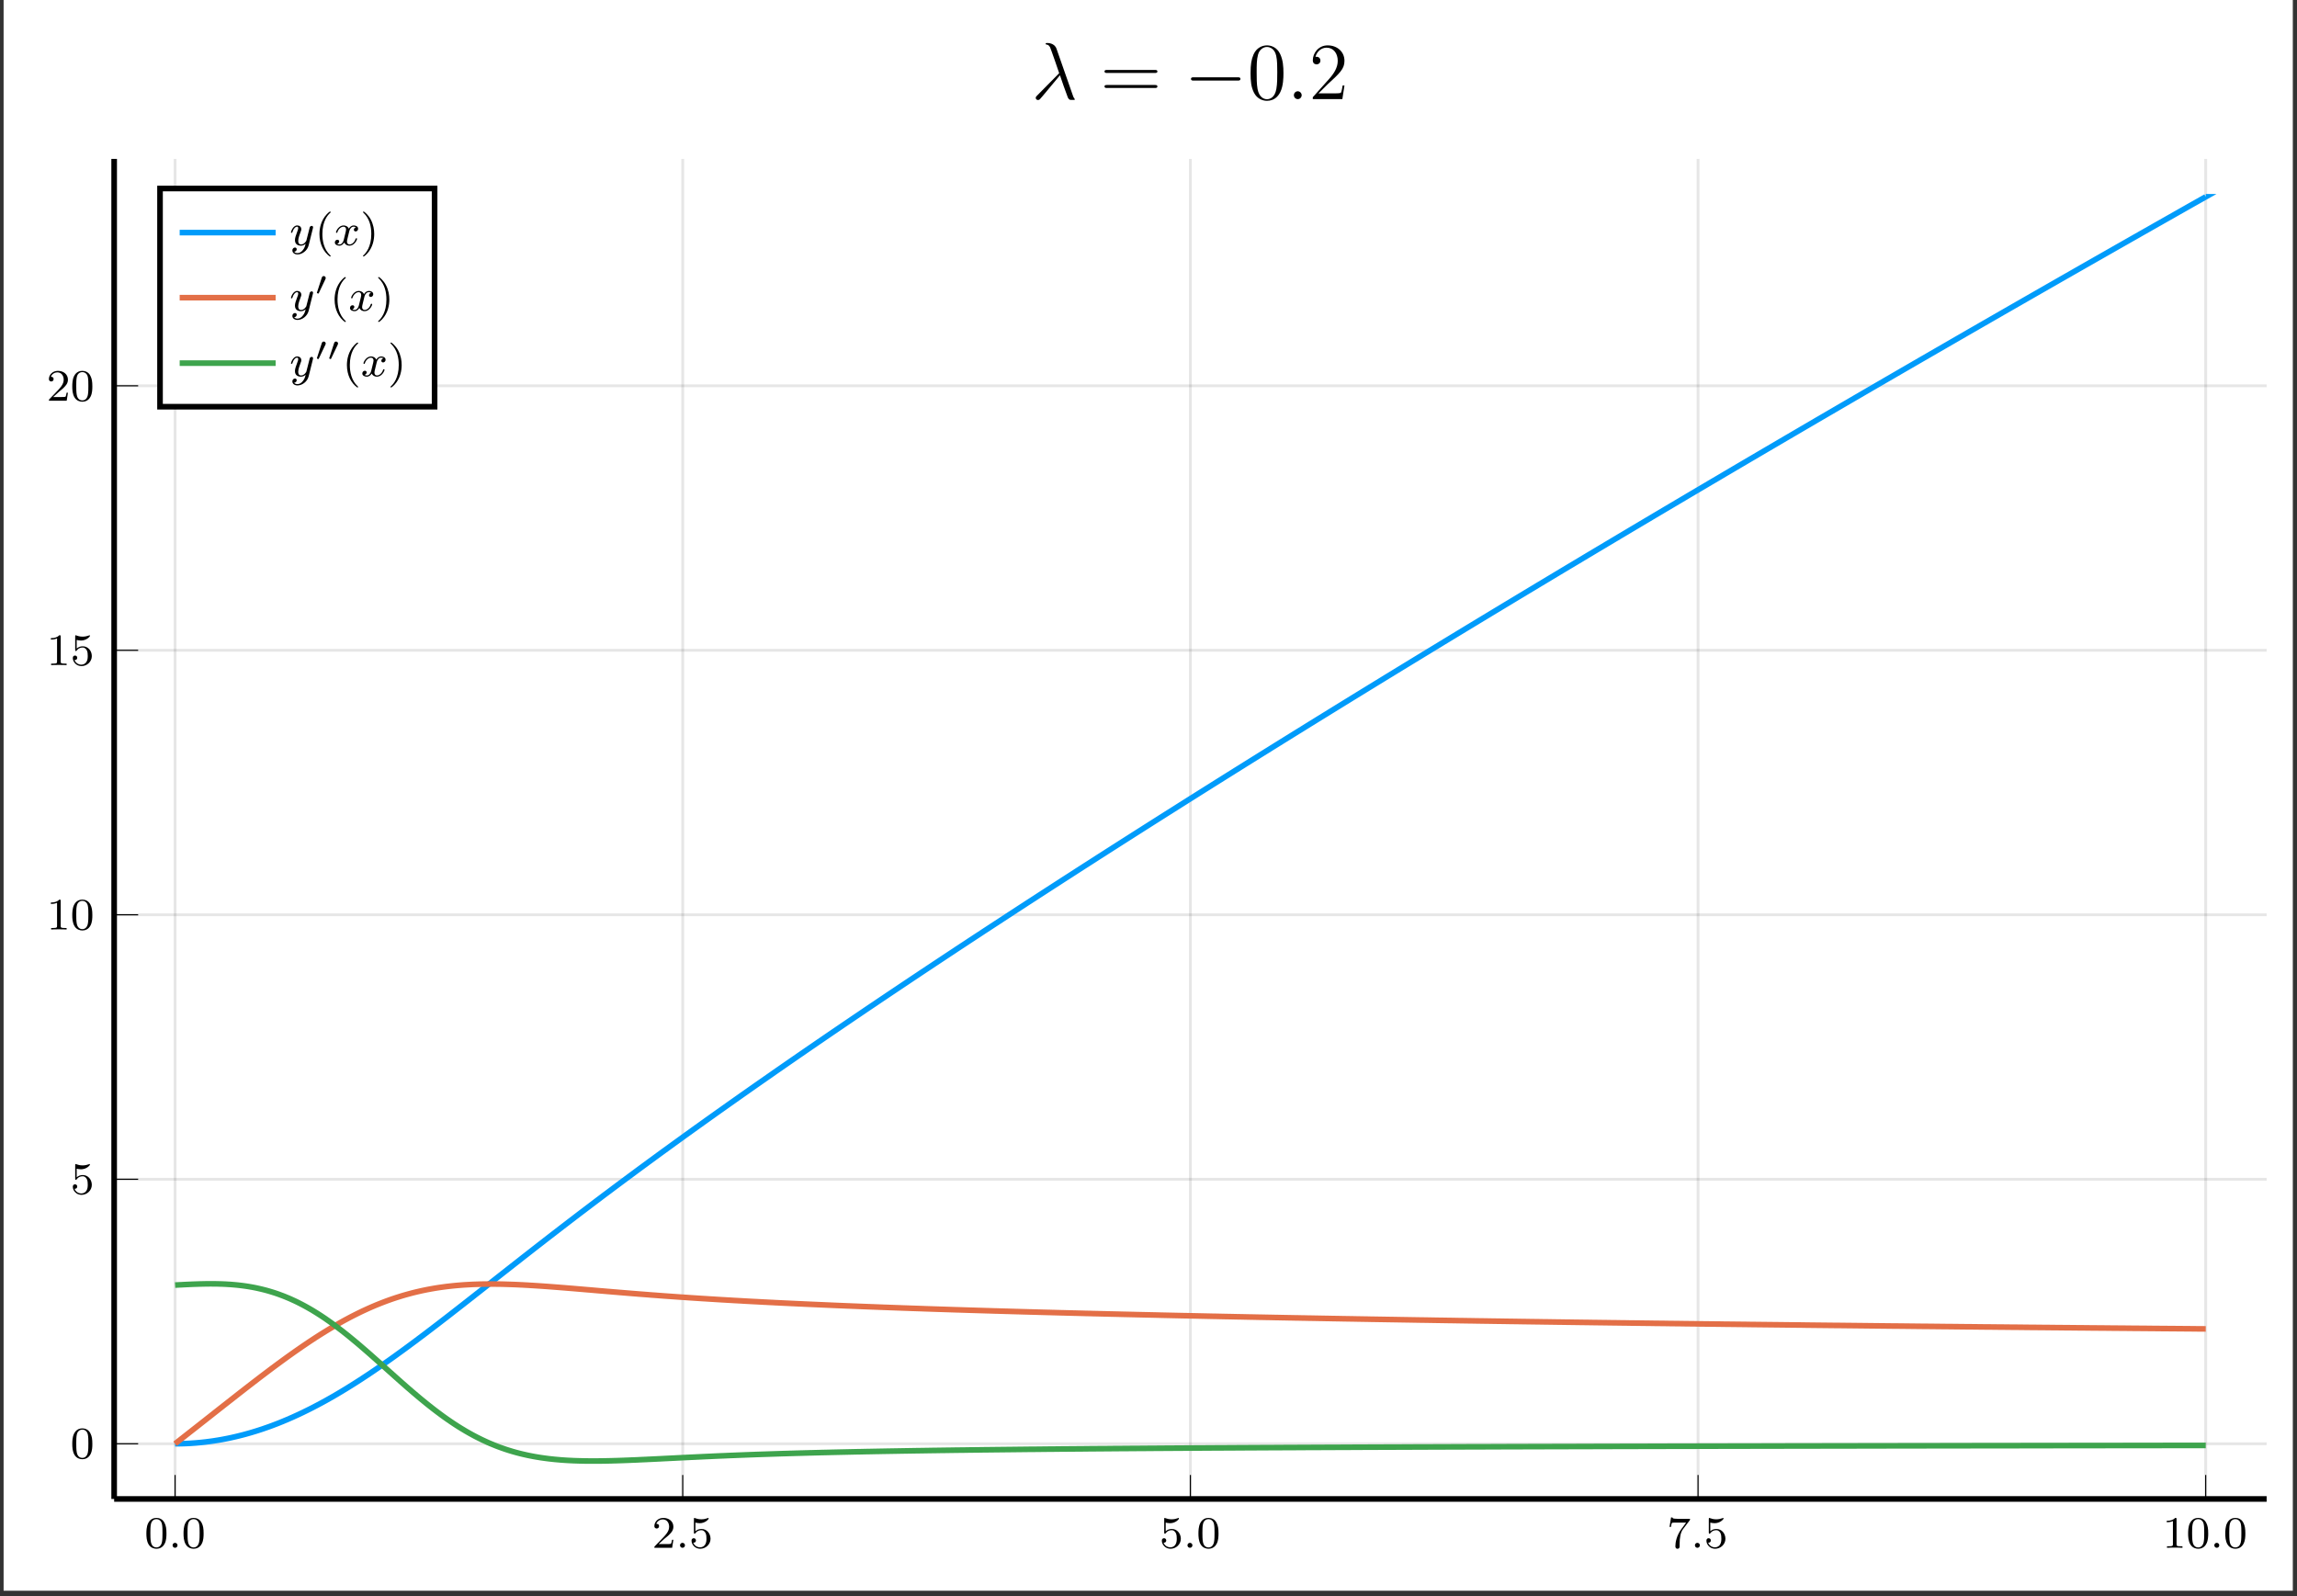 <?xml version="1.0" encoding="UTF-8"?>
<svg xmlns="http://www.w3.org/2000/svg" xmlns:xlink="http://www.w3.org/1999/xlink" width="405.893pt" height="282.04pt" viewBox="0 0 405.893 282.04" version="1.2">
<rect x="0" y="0" width="405.893" height="282.04" fill="#333333" stroke="none"/>
<defs>
<g>
<symbol overflow="visible" id="glyph-1620824831170498-0-0">
<path style="stroke:none;" d=""/>
</symbol>
<symbol overflow="visible" id="glyph-1620824831170498-0-1">
<path style="stroke:none;" d="M 3.875 -2.531 C 3.875 -3.375 3.797 -3.891 3.531 -4.406 C 3.188 -5.109 2.547 -5.281 2.109 -5.281 C 1.109 -5.281 0.734 -4.531 0.625 -4.312 C 0.344 -3.734 0.328 -2.938 0.328 -2.531 C 0.328 -2.016 0.344 -1.203 0.734 -0.578 C 1.094 0.016 1.688 0.172 2.109 0.172 C 2.484 0.172 3.172 0.047 3.562 -0.734 C 3.859 -1.312 3.875 -2.016 3.875 -2.531 Z M 2.109 -0.062 C 1.828 -0.062 1.281 -0.188 1.125 -1.016 C 1.031 -1.469 1.031 -2.219 1.031 -2.625 C 1.031 -3.172 1.031 -3.734 1.125 -4.172 C 1.281 -4.984 1.906 -5.062 2.109 -5.062 C 2.375 -5.062 2.922 -4.922 3.078 -4.203 C 3.172 -3.766 3.172 -3.172 3.172 -2.625 C 3.172 -2.156 3.172 -1.438 3.078 -1 C 2.906 -0.172 2.359 -0.062 2.109 -0.062 Z M 2.109 -0.062 "/>
</symbol>
<symbol overflow="visible" id="glyph-1620824831170498-0-2">
<path style="stroke:none;" d="M 2.234 -1.625 C 2.359 -1.734 2.703 -2 2.828 -2.109 C 3.312 -2.562 3.781 -3 3.781 -3.719 C 3.781 -4.672 3 -5.281 2 -5.281 C 1.047 -5.281 0.422 -4.562 0.422 -3.844 C 0.422 -3.453 0.734 -3.406 0.844 -3.406 C 1.016 -3.406 1.25 -3.531 1.25 -3.828 C 1.25 -4.234 0.859 -4.234 0.766 -4.234 C 0.984 -4.812 1.531 -5.016 1.906 -5.016 C 2.656 -5.016 3.031 -4.391 3.031 -3.719 C 3.031 -2.891 2.453 -2.297 1.516 -1.328 L 0.516 -0.297 C 0.422 -0.219 0.422 -0.203 0.422 0 L 3.562 0 L 3.781 -1.422 L 3.547 -1.422 C 3.516 -1.266 3.453 -0.859 3.359 -0.719 C 3.312 -0.656 2.703 -0.656 2.578 -0.656 L 1.172 -0.656 Z M 2.234 -1.625 "/>
</symbol>
<symbol overflow="visible" id="glyph-1620824831170498-0-3">
<path style="stroke:none;" d="M 1.109 -4.453 C 1.219 -4.422 1.531 -4.344 1.859 -4.344 C 2.859 -4.344 3.453 -5.047 3.453 -5.172 C 3.453 -5.25 3.406 -5.281 3.359 -5.281 C 3.344 -5.281 3.328 -5.281 3.266 -5.234 C 2.953 -5.125 2.594 -5.031 2.156 -5.031 C 1.688 -5.031 1.297 -5.141 1.062 -5.234 C 0.969 -5.281 0.953 -5.281 0.953 -5.281 C 0.844 -5.281 0.844 -5.188 0.844 -5.047 L 0.844 -2.719 C 0.844 -2.578 0.844 -2.484 0.969 -2.484 C 1.047 -2.484 1.062 -2.516 1.109 -2.578 C 1.203 -2.703 1.5 -3.109 2.172 -3.109 C 2.625 -3.109 2.828 -2.734 2.906 -2.594 C 3.047 -2.297 3.062 -1.938 3.062 -1.625 C 3.062 -1.328 3.047 -0.906 2.828 -0.562 C 2.672 -0.312 2.359 -0.078 1.938 -0.078 C 1.422 -0.078 0.906 -0.391 0.734 -0.906 C 0.75 -0.906 0.797 -0.906 0.812 -0.906 C 1.031 -0.906 1.203 -1.047 1.203 -1.297 C 1.203 -1.594 0.969 -1.688 0.812 -1.688 C 0.672 -1.688 0.422 -1.609 0.422 -1.266 C 0.422 -0.562 1.047 0.172 1.953 0.172 C 2.938 0.172 3.781 -0.609 3.781 -1.594 C 3.781 -2.516 3.125 -3.328 2.188 -3.328 C 1.781 -3.328 1.406 -3.203 1.109 -2.922 Z M 1.109 -4.453 "/>
</symbol>
<symbol overflow="visible" id="glyph-1620824831170498-0-4">
<path style="stroke:none;" d="M 4.016 -4.828 C 4.094 -4.922 4.094 -4.938 4.094 -5.109 L 2.078 -5.109 C 1.875 -5.109 1.625 -5.125 1.422 -5.141 C 1.016 -5.172 1.016 -5.234 0.984 -5.359 L 0.734 -5.359 L 0.469 -3.688 L 0.719 -3.688 C 0.734 -3.812 0.812 -4.359 0.922 -4.422 C 1.016 -4.453 1.609 -4.453 1.734 -4.453 L 3.406 -4.453 L 2.594 -3.359 C 1.688 -2.156 1.5 -0.906 1.5 -0.281 C 1.5 -0.203 1.5 0.172 1.875 0.172 C 2.25 0.172 2.25 -0.188 2.25 -0.281 L 2.25 -0.672 C 2.25 -1.812 2.438 -2.75 2.828 -3.266 Z M 4.016 -4.828 "/>
</symbol>
<symbol overflow="visible" id="glyph-1620824831170498-0-5">
<path style="stroke:none;" d="M 2.5 -5.062 C 2.5 -5.266 2.469 -5.281 2.266 -5.281 C 1.938 -4.953 1.516 -4.766 0.766 -4.766 L 0.766 -4.516 C 0.969 -4.516 1.406 -4.516 1.859 -4.719 L 1.859 -0.656 C 1.859 -0.359 1.844 -0.266 1.094 -0.266 L 0.812 -0.266 L 0.812 0 C 1.141 -0.031 1.812 -0.031 2.172 -0.031 C 2.531 -0.031 3.219 -0.031 3.547 0 L 3.547 -0.266 L 3.266 -0.266 C 2.516 -0.266 2.5 -0.359 2.5 -0.656 Z M 2.5 -5.062 "/>
</symbol>
<symbol overflow="visible" id="glyph-1620824831170498-0-6">
<path style="stroke:none;" d="M 2.641 1.984 C 2.703 1.984 2.797 1.984 2.797 1.891 C 2.797 1.859 2.797 1.844 2.688 1.75 C 1.609 0.719 1.328 -0.75 1.328 -1.984 C 1.328 -4.266 2.281 -5.344 2.688 -5.703 C 2.797 -5.812 2.797 -5.812 2.797 -5.859 C 2.797 -5.891 2.766 -5.953 2.688 -5.953 C 2.562 -5.953 2.172 -5.547 2.109 -5.484 C 1.047 -4.359 0.812 -2.938 0.812 -1.984 C 0.812 -0.203 1.562 1.219 2.641 1.984 Z M 2.641 1.984 "/>
</symbol>
<symbol overflow="visible" id="glyph-1620824831170498-0-7">
<path style="stroke:none;" d="M 2.453 -1.984 C 2.453 -2.734 2.328 -3.641 1.828 -4.578 C 1.438 -5.312 0.719 -5.953 0.578 -5.953 C 0.5 -5.953 0.469 -5.891 0.469 -5.859 C 0.469 -5.828 0.469 -5.812 0.578 -5.719 C 1.688 -4.656 1.938 -3.203 1.938 -1.984 C 1.938 0.297 0.984 1.375 0.594 1.734 C 0.484 1.844 0.469 1.844 0.469 1.891 C 0.469 1.922 0.5 1.984 0.578 1.984 C 0.703 1.984 1.109 1.578 1.172 1.516 C 2.234 0.391 2.453 -1.031 2.453 -1.984 Z M 2.453 -1.984 "/>
</symbol>
<symbol overflow="visible" id="glyph-1620824831170498-1-0">
<path style="stroke:none;" d=""/>
</symbol>
<symbol overflow="visible" id="glyph-1620824831170498-1-1">
<path style="stroke:none;" d="M 1.609 -0.438 C 1.609 -0.703 1.391 -0.875 1.172 -0.875 C 0.922 -0.875 0.734 -0.672 0.734 -0.438 C 0.734 -0.172 0.953 0 1.172 0 C 1.422 0 1.609 -0.203 1.609 -0.438 Z M 1.609 -0.438 "/>
</symbol>
<symbol overflow="visible" id="glyph-1620824831170498-1-2">
<path style="stroke:none;" d="M 4.109 -3 C 4.141 -3.109 4.141 -3.125 4.141 -3.172 C 4.141 -3.375 3.984 -3.422 3.891 -3.422 C 3.844 -3.422 3.672 -3.406 3.562 -3.203 C 3.547 -3.172 3.484 -2.875 3.438 -2.719 L 2.953 -0.812 C 2.953 -0.781 2.609 -0.141 2.031 -0.141 C 1.641 -0.141 1.516 -0.422 1.516 -0.781 C 1.516 -1.25 1.781 -1.953 1.953 -2.406 C 2.047 -2.609 2.062 -2.688 2.062 -2.828 C 2.062 -3.266 1.719 -3.5 1.344 -3.5 C 0.562 -3.5 0.234 -2.375 0.234 -2.281 C 0.234 -2.219 0.297 -2.188 0.359 -2.188 C 0.453 -2.188 0.469 -2.234 0.484 -2.312 C 0.703 -3 1.047 -3.281 1.328 -3.281 C 1.438 -3.281 1.516 -3.203 1.516 -3.016 C 1.516 -2.844 1.453 -2.672 1.391 -2.531 C 1.078 -1.688 0.938 -1.281 0.938 -0.906 C 0.938 -0.125 1.531 0.078 2 0.078 C 2.359 0.078 2.641 -0.094 2.828 -0.266 C 2.719 0.172 2.641 0.484 2.328 0.859 C 2.078 1.188 1.75 1.391 1.391 1.391 C 1.266 1.391 0.953 1.375 0.797 1.141 C 1.219 1.109 1.25 0.75 1.25 0.703 C 1.25 0.516 1.109 0.406 0.938 0.406 C 0.766 0.406 0.484 0.547 0.484 0.922 C 0.484 1.297 0.828 1.625 1.391 1.625 C 2.203 1.625 3.125 0.969 3.359 0.016 Z M 4.109 -3 "/>
</symbol>
<symbol overflow="visible" id="glyph-1620824831170498-1-3">
<path style="stroke:none;" d="M 3.984 -3.172 C 3.625 -3.078 3.609 -2.766 3.609 -2.734 C 3.609 -2.562 3.75 -2.438 3.922 -2.438 C 4.094 -2.438 4.359 -2.578 4.359 -2.922 C 4.359 -3.375 3.859 -3.5 3.578 -3.5 C 3.203 -3.5 2.891 -3.234 2.719 -2.922 C 2.547 -3.344 2.125 -3.5 1.797 -3.5 C 0.938 -3.5 0.453 -2.516 0.453 -2.281 C 0.453 -2.219 0.516 -2.188 0.578 -2.188 C 0.672 -2.188 0.688 -2.219 0.703 -2.312 C 0.891 -2.891 1.359 -3.281 1.781 -3.281 C 2.094 -3.281 2.234 -3.062 2.234 -2.766 C 2.234 -2.609 2.141 -2.25 2.078 -2 C 2.031 -1.766 1.844 -1.062 1.812 -0.906 C 1.703 -0.469 1.406 -0.141 1.062 -0.141 C 1.031 -0.141 0.812 -0.141 0.656 -0.25 C 1.016 -0.344 1.016 -0.672 1.016 -0.688 C 1.016 -0.859 0.875 -0.969 0.703 -0.969 C 0.484 -0.969 0.25 -0.797 0.25 -0.484 C 0.25 -0.125 0.641 0.078 1.047 0.078 C 1.469 0.078 1.766 -0.234 1.906 -0.484 C 2.078 -0.109 2.438 0.078 2.828 0.078 C 3.688 0.078 4.172 -0.906 4.172 -1.141 C 4.172 -1.219 4.109 -1.234 4.047 -1.234 C 3.953 -1.234 3.938 -1.188 3.906 -1.109 C 3.75 -0.578 3.297 -0.141 2.844 -0.141 C 2.578 -0.141 2.391 -0.312 2.391 -0.656 C 2.391 -0.812 2.438 -0.984 2.547 -1.438 C 2.609 -1.672 2.781 -2.375 2.812 -2.531 C 2.922 -2.938 3.203 -3.281 3.562 -3.281 C 3.609 -3.281 3.812 -3.281 3.984 -3.172 Z M 3.984 -3.172 "/>
</symbol>
<symbol overflow="visible" id="glyph-1620824831170498-2-0">
<path style="stroke:none;" d=""/>
</symbol>
<symbol overflow="visible" id="glyph-1620824831170498-2-1">
<path style="stroke:none;" d="M 4.422 -8.906 C 4.062 -9.922 2.938 -9.922 2.75 -9.922 C 2.656 -9.922 2.5 -9.922 2.5 -9.781 C 2.5 -9.672 2.594 -9.656 2.656 -9.641 C 2.875 -9.609 3.047 -9.578 3.281 -9.172 C 3.422 -8.891 4.891 -4.625 4.891 -4.594 C 4.891 -4.578 4.875 -4.562 4.766 -4.453 L 1.047 -0.688 C 0.875 -0.516 0.75 -0.406 0.75 -0.219 C 0.75 -0.016 0.922 0.156 1.156 0.156 C 1.219 0.156 1.375 0.125 1.453 0.047 C 1.688 -0.172 3.734 -2.672 5.031 -4.219 C 5.406 -3.109 5.859 -1.781 6.312 -0.594 C 6.375 -0.375 6.453 -0.172 6.641 0.016 C 6.797 0.141 6.812 0.141 7.219 0.141 L 7.484 0.141 C 7.547 0.141 7.656 0.141 7.656 0.031 C 7.656 -0.031 7.641 -0.047 7.578 -0.094 C 7.453 -0.25 7.344 -0.516 7.297 -0.688 Z M 4.422 -8.906 "/>
</symbol>
<symbol overflow="visible" id="glyph-1620824831170498-2-2">
<path style="stroke:none;" d="M 2.625 -0.688 C 2.625 -1.094 2.281 -1.391 1.938 -1.391 C 1.531 -1.391 1.25 -1.047 1.25 -0.703 C 1.25 -0.281 1.594 0 1.938 0 C 2.344 0 2.625 -0.344 2.625 -0.688 Z M 2.625 -0.688 "/>
</symbol>
<symbol overflow="visible" id="glyph-1620824831170498-3-0">
<path style="stroke:none;" d=""/>
</symbol>
<symbol overflow="visible" id="glyph-1620824831170498-3-1">
<path style="stroke:none;" d="M 9.656 -4.625 C 9.844 -4.625 10.109 -4.625 10.109 -4.891 C 10.109 -5.156 9.859 -5.156 9.656 -5.156 L 1.234 -5.156 C 1.031 -5.156 0.766 -5.156 0.766 -4.906 C 0.766 -4.625 1.016 -4.625 1.234 -4.625 Z M 9.656 -1.969 C 9.844 -1.969 10.109 -1.969 10.109 -2.234 C 10.109 -2.5 9.859 -2.5 9.656 -2.5 L 1.234 -2.5 C 1.031 -2.5 0.766 -2.5 0.766 -2.25 C 0.766 -1.969 1.016 -1.969 1.234 -1.969 Z M 9.656 -1.969 "/>
</symbol>
<symbol overflow="visible" id="glyph-1620824831170498-3-2">
<path style="stroke:none;" d="M 6.406 -4.578 C 6.406 -5.766 6.328 -6.922 5.812 -8 C 5.234 -9.188 4.203 -9.5 3.5 -9.5 C 2.672 -9.5 1.656 -9.094 1.125 -7.906 C 0.734 -7 0.594 -6.125 0.594 -4.578 C 0.594 -3.188 0.688 -2.141 1.203 -1.125 C 1.766 -0.047 2.75 0.297 3.484 0.297 C 4.734 0.297 5.453 -0.438 5.859 -1.266 C 6.375 -2.344 6.406 -3.75 6.406 -4.578 Z M 3.484 0.016 C 3.031 0.016 2.109 -0.25 1.828 -1.797 C 1.672 -2.656 1.672 -3.75 1.672 -4.75 C 1.672 -5.922 1.672 -6.984 1.906 -7.828 C 2.141 -8.781 2.875 -9.219 3.484 -9.219 C 4.031 -9.219 4.859 -8.891 5.125 -7.656 C 5.312 -6.844 5.312 -5.719 5.312 -4.75 C 5.312 -3.781 5.312 -2.703 5.156 -1.828 C 4.891 -0.25 3.984 0.016 3.484 0.016 Z M 3.484 0.016 "/>
</symbol>
<symbol overflow="visible" id="glyph-1620824831170498-3-3">
<path style="stroke:none;" d="M 6.297 -2.406 L 5.969 -2.406 C 5.938 -2.156 5.812 -1.375 5.672 -1.141 C 5.578 -1.016 4.766 -1.016 4.328 -1.016 L 1.688 -1.016 C 2.078 -1.344 2.938 -2.266 3.312 -2.609 C 5.484 -4.609 6.297 -5.344 6.297 -6.766 C 6.297 -8.406 4.984 -9.5 3.328 -9.5 C 1.672 -9.5 0.703 -8.094 0.703 -6.859 C 0.703 -6.141 1.328 -6.141 1.375 -6.141 C 1.672 -6.141 2.047 -6.344 2.047 -6.812 C 2.047 -7.203 1.766 -7.484 1.375 -7.484 C 1.25 -7.484 1.219 -7.484 1.172 -7.469 C 1.438 -8.438 2.219 -9.094 3.141 -9.094 C 4.359 -9.094 5.109 -8.078 5.109 -6.766 C 5.109 -5.547 4.406 -4.484 3.594 -3.578 L 0.703 -0.344 L 0.703 0 L 5.922 0 Z M 6.297 -2.406 "/>
</symbol>
<symbol overflow="visible" id="glyph-1620824831170498-4-0">
<path style="stroke:none;" d=""/>
</symbol>
<symbol overflow="visible" id="glyph-1620824831170498-4-1">
<path style="stroke:none;" d="M 9.422 -3.281 C 9.672 -3.281 9.922 -3.281 9.922 -3.578 C 9.922 -3.859 9.672 -3.859 9.422 -3.859 L 1.688 -3.859 C 1.438 -3.859 1.188 -3.859 1.188 -3.578 C 1.188 -3.281 1.438 -3.281 1.688 -3.281 Z M 9.422 -3.281 "/>
</symbol>
<symbol overflow="visible" id="glyph-1620824831170498-5-0">
<path style="stroke:none;" d=""/>
</symbol>
<symbol overflow="visible" id="glyph-1620824831170498-5-1">
<path style="stroke:none;" d="M 1.875 -2.797 C 1.906 -2.891 1.922 -2.953 1.922 -2.984 C 1.922 -3.172 1.75 -3.328 1.562 -3.328 C 1.328 -3.328 1.25 -3.125 1.219 -3.031 L 0.391 -0.484 C 0.375 -0.453 0.359 -0.406 0.359 -0.375 C 0.359 -0.281 0.594 -0.234 0.609 -0.234 C 0.656 -0.234 0.688 -0.281 0.703 -0.328 Z M 1.875 -2.797 "/>
</symbol>
</g>
<clipPath id="clip-1620824831170498-1">
  <path d="M 0.637 0 L 405.152 0 L 405.152 281.082 L 0.637 281.082 Z M 0.637 0 "/>
</clipPath>
<clipPath id="clip-1620824831170498-2">
  <path d="M 20.172 28.172 L 400.379 28.172 L 400.379 264.867 L 20.172 264.867 Z M 20.172 28.172 "/>
</clipPath>
<clipPath id="clip-1620824831170498-3">
  <path d="M 20.172 212 L 400.379 212 L 400.379 264.867 L 20.172 264.867 Z M 20.172 212 "/>
</clipPath>
</defs>
<g id="surface1">
<g clip-path="url(#clip-1620824831170498-1)" clip-rule="nonzero">
<path style=" stroke:none;fill-rule:nonzero;fill:rgb(100%,100%,100%);fill-opacity:1;" d="M 0.637 281.086 L 0.637 0 L 405.156 0 L 405.156 281.086 Z M 0.637 281.086 "/>
</g>
<path style=" stroke:none;fill-rule:nonzero;fill:rgb(100%,100%,100%);fill-opacity:1;" d="M 20.172 264.867 L 400.379 264.867 L 400.379 28.172 L 20.172 28.172 Z M 20.172 264.867 "/>
<path style="fill:none;stroke-width:0.498;stroke-linecap:butt;stroke-linejoin:miter;stroke:rgb(0%,0%,0%);stroke-opacity:0.1;stroke-miterlimit:10;" d="M 10.799 0.001 L 10.799 237.502 M 100.772 0.001 L 100.772 237.502 M 190.749 0.001 L 190.749 237.502 M 280.726 0.001 L 280.726 237.502 M 370.699 0.001 L 370.699 237.502 " transform="matrix(0.997,0,0,-0.997,20.172,264.868)"/>
<path style="fill:none;stroke-width:0.498;stroke-linecap:butt;stroke-linejoin:miter;stroke:rgb(0%,0%,0%);stroke-opacity:0.1;stroke-miterlimit:10;" d="M 0 9.784 L 381.501 9.784 M 0 56.662 L 381.501 56.662 M 0 103.536 L 381.501 103.536 M 0 150.414 L 381.501 150.414 M 0 197.288 L 381.501 197.288 " transform="matrix(0.997,0,0,-0.997,20.172,264.868)"/>
<path style="fill:none;stroke-width:0.199;stroke-linecap:butt;stroke-linejoin:miter;stroke:rgb(0%,0%,0%);stroke-opacity:1;stroke-miterlimit:10;" d="M 10.799 0.001 L 10.799 4.25 M 100.772 0.001 L 100.772 4.25 M 190.749 0.001 L 190.749 4.25 M 280.726 0.001 L 280.726 4.25 M 370.699 0.001 L 370.699 4.25 " transform="matrix(0.997,0,0,-0.997,20.172,264.868)"/>
<path style="fill:none;stroke-width:0.199;stroke-linecap:butt;stroke-linejoin:miter;stroke:rgb(0%,0%,0%);stroke-opacity:1;stroke-miterlimit:10;" d="M 0 9.784 L 4.253 9.784 M 0 56.662 L 4.253 56.662 M 0 103.536 L 4.253 103.536 M 0 150.414 L 4.253 150.414 M 0 197.288 L 4.253 197.288 " transform="matrix(0.997,0,0,-0.997,20.172,264.868)"/>
<path style="fill:none;stroke-width:0.996;stroke-linecap:butt;stroke-linejoin:miter;stroke:rgb(0%,0%,0%);stroke-opacity:1;stroke-miterlimit:10;" d="M 0 0.001 L 381.501 0.001 " transform="matrix(0.997,0,0,-0.997,20.172,264.868)"/>
<path style="fill:none;stroke-width:0.996;stroke-linecap:butt;stroke-linejoin:miter;stroke:rgb(0%,0%,0%);stroke-opacity:1;stroke-miterlimit:10;" d="M 0 0.001 L 0 237.502 " transform="matrix(0.997,0,0,-0.997,20.172,264.868)"/>
<g style="fill:rgb(0%,0%,0%);fill-opacity:1;">
  <use xlink:href="#glyph-1620824831170498-0-1" x="25.539" y="273.495"/>
</g>
<g style="fill:rgb(0%,0%,0%);fill-opacity:1;">
  <use xlink:href="#glyph-1620824831170498-1-1" x="29.76" y="273.495"/>
</g>
<g style="fill:rgb(0%,0%,0%);fill-opacity:1;">
  <use xlink:href="#glyph-1620824831170498-0-1" x="32.104" y="273.495"/>
</g>
<g style="fill:rgb(0%,0%,0%);fill-opacity:1;">
  <use xlink:href="#glyph-1620824831170498-0-2" x="115.209" y="273.495"/>
</g>
<g style="fill:rgb(0%,0%,0%);fill-opacity:1;">
  <use xlink:href="#glyph-1620824831170498-1-1" x="119.429" y="273.495"/>
</g>
<g style="fill:rgb(0%,0%,0%);fill-opacity:1;">
  <use xlink:href="#glyph-1620824831170498-0-3" x="121.774" y="273.495"/>
</g>
<g style="fill:rgb(0%,0%,0%);fill-opacity:1;">
  <use xlink:href="#glyph-1620824831170498-0-3" x="204.879" y="273.495"/>
</g>
<g style="fill:rgb(0%,0%,0%);fill-opacity:1;">
  <use xlink:href="#glyph-1620824831170498-1-1" x="209.099" y="273.495"/>
</g>
<g style="fill:rgb(0%,0%,0%);fill-opacity:1;">
  <use xlink:href="#glyph-1620824831170498-0-1" x="211.443" y="273.495"/>
</g>
<g style="fill:rgb(0%,0%,0%);fill-opacity:1;">
  <use xlink:href="#glyph-1620824831170498-0-4" x="294.549" y="273.495"/>
</g>
<g style="fill:rgb(0%,0%,0%);fill-opacity:1;">
  <use xlink:href="#glyph-1620824831170498-1-1" x="298.768" y="273.495"/>
</g>
<g style="fill:rgb(0%,0%,0%);fill-opacity:1;">
  <use xlink:href="#glyph-1620824831170498-0-3" x="301.112" y="273.495"/>
</g>
<g style="fill:rgb(0%,0%,0%);fill-opacity:1;">
  <use xlink:href="#glyph-1620824831170498-0-5" x="382.108" y="273.495"/>
  <use xlink:href="#glyph-1620824831170498-0-1" x="386.328" y="273.495"/>
</g>
<g style="fill:rgb(0%,0%,0%);fill-opacity:1;">
  <use xlink:href="#glyph-1620824831170498-1-1" x="390.548" y="273.495"/>
</g>
<g style="fill:rgb(0%,0%,0%);fill-opacity:1;">
  <use xlink:href="#glyph-1620824831170498-0-1" x="392.892" y="273.495"/>
</g>
<g style="fill:rgb(0%,0%,0%);fill-opacity:1;">
  <use xlink:href="#glyph-1620824831170498-0-1" x="12.444" y="257.674"/>
</g>
<g style="fill:rgb(0%,0%,0%);fill-opacity:1;">
  <use xlink:href="#glyph-1620824831170498-0-3" x="12.444" y="210.959"/>
</g>
<g style="fill:rgb(0%,0%,0%);fill-opacity:1;">
  <use xlink:href="#glyph-1620824831170498-0-5" x="8.223" y="164.243"/>
  <use xlink:href="#glyph-1620824831170498-0-1" x="12.443" y="164.243"/>
</g>
<g style="fill:rgb(0%,0%,0%);fill-opacity:1;">
  <use xlink:href="#glyph-1620824831170498-0-5" x="8.223" y="117.527"/>
  <use xlink:href="#glyph-1620824831170498-0-3" x="12.443" y="117.527"/>
</g>
<g style="fill:rgb(0%,0%,0%);fill-opacity:1;">
  <use xlink:href="#glyph-1620824831170498-0-2" x="8.223" y="70.812"/>
  <use xlink:href="#glyph-1620824831170498-0-1" x="12.443" y="70.812"/>
</g>
<g clip-path="url(#clip-1620824831170498-2)" clip-rule="nonzero">
<path style="fill:none;stroke-width:0.996;stroke-linecap:butt;stroke-linejoin:miter;stroke:rgb(0%,60.559%,97.87%);stroke-opacity:1;stroke-miterlimit:10;" d="M 10.799 9.784 L 11.155 9.788 L 11.516 9.792 L 12.237 9.808 L 12.598 9.82 L 12.958 9.835 L 13.315 9.855 L 13.676 9.875 L 14.036 9.902 L 14.397 9.926 L 15.118 9.988 L 15.475 10.024 L 16.196 10.102 L 16.917 10.196 L 17.274 10.243 L 17.634 10.294 L 17.995 10.353 L 18.355 10.408 L 19.077 10.533 L 19.433 10.6 L 20.155 10.741 L 20.515 10.815 L 20.876 10.894 L 21.236 10.976 L 21.593 11.058 L 21.954 11.145 L 22.675 11.325 L 23.035 11.419 L 23.392 11.517 L 24.113 11.721 L 24.474 11.827 L 25.195 12.046 L 25.552 12.16 L 26.273 12.395 L 27.355 12.771 L 27.711 12.9 L 28.072 13.034 L 28.793 13.308 L 29.154 13.449 L 29.511 13.594 L 29.871 13.739 L 30.232 13.892 L 30.592 14.041 L 31.314 14.355 L 31.67 14.511 L 32.752 15.005 L 33.113 15.178 L 33.473 15.346 L 33.83 15.523 L 34.19 15.699 L 34.912 16.06 L 35.272 16.244 L 35.629 16.432 L 35.99 16.62 L 36.711 17.004 L 37.432 17.396 L 37.789 17.596 L 38.51 18.004 L 39.231 18.419 L 39.588 18.631 L 39.948 18.843 L 40.309 19.058 L 40.669 19.278 L 41.03 19.493 L 41.391 19.717 L 41.747 19.94 L 42.108 20.163 L 42.829 20.618 L 43.55 21.081 L 43.907 21.312 L 44.268 21.551 L 44.628 21.786 L 45.349 22.264 L 45.706 22.507 L 46.067 22.75 L 47.509 23.738 L 47.866 23.989 L 48.226 24.244 L 48.587 24.495 L 48.948 24.749 L 49.308 25.008 L 49.669 25.263 L 50.025 25.521 L 50.386 25.784 L 50.747 26.043 L 51.468 26.568 L 51.824 26.831 L 53.267 27.897 L 53.627 28.167 L 53.984 28.438 L 55.066 29.249 L 55.787 29.798 L 56.144 30.068 L 56.504 30.346 L 57.226 30.895 L 57.586 31.173 L 57.943 31.448 L 59.385 32.561 L 59.746 32.843 L 60.103 33.121 L 60.463 33.404 L 60.824 33.682 L 61.545 34.246 L 61.906 34.525 L 62.262 34.807 L 63.705 35.936 L 64.061 36.218 L 64.783 36.782 L 65.143 37.068 L 65.864 37.633 L 66.221 37.915 L 66.582 38.197 L 66.942 38.483 L 67.663 39.048 L 68.02 39.33 L 68.381 39.612 L 68.741 39.898 L 69.823 40.745 L 70.18 41.027 L 71.983 42.438 L 72.339 42.72 L 72.7 43.003 L 73.061 43.281 L 73.782 43.845 L 74.138 44.124 L 74.499 44.406 L 74.86 44.684 L 75.22 44.966 L 75.941 45.523 L 76.298 45.805 L 78.101 47.197 L 78.458 47.471 L 79.54 48.306 L 79.9 48.58 L 80.257 48.854 L 80.617 49.133 L 81.339 49.682 L 81.699 49.96 L 82.06 50.234 L 82.417 50.509 L 82.777 50.783 L 83.138 51.053 L 83.859 51.602 L 84.22 51.873 L 84.576 52.147 L 84.937 52.417 L 85.297 52.692 L 86.019 53.233 L 86.375 53.503 L 86.736 53.777 L 87.096 54.048 L 87.457 54.314 L 88.178 54.855 L 88.535 55.126 L 88.896 55.392 L 89.256 55.663 L 89.617 55.929 L 89.977 56.2 L 90.338 56.466 L 90.695 56.733 L 92.137 57.799 L 92.494 58.065 L 93.215 58.598 L 93.575 58.861 L 93.936 59.128 L 94.297 59.39 L 94.653 59.657 L 95.375 60.182 L 95.735 60.449 L 96.096 60.711 L 96.452 60.974 L 97.534 61.762 L 97.895 62.02 L 98.255 62.283 L 98.612 62.545 L 98.973 62.804 L 99.333 63.067 L 99.694 63.325 L 100.055 63.588 L 100.415 63.847 L 100.772 64.105 L 101.132 64.368 L 102.214 65.144 L 102.571 65.403 L 103.292 65.92 L 103.653 66.175 L 104.374 66.692 L 104.731 66.947 L 105.091 67.206 L 105.452 67.461 L 105.812 67.719 L 106.173 67.974 L 106.534 68.233 L 106.89 68.487 L 108.333 69.507 L 108.689 69.761 L 110.132 70.78 L 110.492 71.031 L 110.849 71.286 L 111.21 71.541 L 111.57 71.792 L 111.931 72.046 L 112.291 72.297 L 112.652 72.552 L 113.009 72.803 L 113.369 73.054 L 113.73 73.309 L 114.451 73.81 L 114.808 74.061 L 116.611 75.315 L 116.967 75.566 L 117.689 76.068 L 118.049 76.315 L 118.77 76.817 L 119.127 77.063 L 119.488 77.314 L 119.848 77.561 L 120.209 77.812 L 120.569 78.059 L 120.926 78.306 L 121.287 78.557 L 122.368 79.298 L 122.729 79.548 L 123.086 79.795 L 124.528 80.783 L 124.885 81.03 L 125.245 81.273 L 126.688 82.261 L 127.044 82.504 L 127.405 82.751 L 127.766 82.994 L 128.126 83.241 L 128.487 83.484 L 128.847 83.731 L 129.204 83.974 L 129.565 84.221 L 130.286 84.707 L 130.647 84.954 L 131.003 85.197 L 132.085 85.926 L 132.446 86.172 L 132.806 86.415 L 133.163 86.659 L 134.245 87.388 L 134.605 87.627 L 134.966 87.87 L 135.323 88.113 L 136.044 88.599 L 136.404 88.838 L 136.765 89.081 L 137.122 89.324 L 137.482 89.563 L 137.843 89.806 L 138.203 90.045 L 138.564 90.288 L 138.925 90.527 L 139.281 90.77 L 139.642 91.009 L 140.003 91.252 L 140.724 91.73 L 141.084 91.973 L 141.441 92.213 L 142.523 92.93 L 142.883 93.173 L 143.24 93.412 L 145.043 94.607 L 145.4 94.846 L 145.76 95.082 L 147.203 96.038 L 147.559 96.273 L 148.281 96.751 L 148.641 96.987 L 149.002 97.226 L 149.358 97.465 L 149.719 97.7 L 150.08 97.939 L 150.44 98.174 L 150.801 98.413 L 151.161 98.648 L 151.518 98.887 L 152.239 99.358 L 152.6 99.597 L 153.321 100.067 L 153.678 100.302 L 154.038 100.542 L 155.12 101.247 L 155.477 101.482 L 157.28 102.658 L 157.637 102.893 L 159.44 104.069 L 159.796 104.3 L 160.878 105.006 L 161.239 105.237 L 161.595 105.472 L 161.956 105.708 L 162.316 105.939 L 162.677 106.174 L 163.038 106.405 L 163.398 106.64 L 163.755 106.872 L 164.116 107.107 L 164.476 107.338 L 164.837 107.573 L 165.197 107.804 L 165.558 108.04 L 165.915 108.271 L 166.275 108.502 L 166.636 108.737 L 167.357 109.2 L 167.714 109.431 L 168.074 109.666 L 169.517 110.591 L 169.873 110.823 L 170.234 111.054 L 170.595 111.289 L 171.676 111.983 L 172.033 112.214 L 172.394 112.441 L 173.836 113.366 L 174.193 113.598 L 174.553 113.829 L 174.914 114.056 L 175.635 114.519 L 175.992 114.75 L 176.352 114.977 L 177.074 115.44 L 177.434 115.667 L 177.795 115.898 L 178.151 116.126 L 178.873 116.588 L 179.233 116.815 L 179.594 117.047 L 179.954 117.274 L 180.311 117.501 L 180.672 117.733 L 181.032 117.96 L 181.393 118.191 L 181.754 118.419 L 182.11 118.646 L 182.471 118.877 L 183.192 119.332 L 183.553 119.563 L 183.913 119.79 L 184.27 120.018 L 184.991 120.472 L 185.352 120.704 L 186.073 121.158 L 186.43 121.386 L 188.233 122.522 L 188.589 122.75 L 190.032 123.659 L 190.388 123.886 L 190.749 124.114 L 191.109 124.337 L 192.191 125.019 L 192.548 125.246 L 192.909 125.47 L 193.63 125.925 L 193.99 126.148 L 194.351 126.375 L 194.708 126.603 L 195.068 126.826 L 195.789 127.281 L 196.15 127.504 L 196.507 127.731 L 196.867 127.955 L 197.228 128.182 L 197.588 128.406 L 197.949 128.633 L 198.31 128.856 L 198.666 129.084 L 199.388 129.531 L 199.748 129.758 L 200.109 129.981 L 200.469 130.209 L 200.826 130.432 L 201.187 130.655 L 201.547 130.883 L 202.629 131.553 L 202.986 131.78 L 204.428 132.674 L 204.785 132.897 L 205.145 133.125 L 206.588 134.018 L 206.944 134.242 L 208.747 135.359 L 209.104 135.582 L 209.825 136.029 L 210.186 136.249 L 210.547 136.472 L 210.903 136.695 L 211.985 137.366 L 212.346 137.585 L 212.706 137.809 L 213.063 138.032 L 213.423 138.255 L 213.784 138.475 L 214.505 138.922 L 214.866 139.141 L 215.223 139.365 L 215.583 139.588 L 215.944 139.808 L 216.665 140.254 L 217.026 140.474 L 217.382 140.697 L 217.743 140.917 L 218.103 141.14 L 218.464 141.36 L 218.825 141.583 L 219.181 141.803 L 219.542 142.026 L 219.902 142.246 L 220.263 142.469 L 220.984 142.908 L 221.341 143.131 L 222.062 143.57 L 222.423 143.794 L 223.144 144.233 L 223.501 144.456 L 224.582 145.115 L 224.943 145.338 L 225.3 145.558 L 226.381 146.216 L 226.742 146.439 L 227.103 146.659 L 227.459 146.878 L 229.262 147.976 L 229.619 148.195 L 231.422 149.293 L 231.779 149.512 L 233.221 150.39 L 233.578 150.61 L 233.938 150.825 L 235.381 151.703 L 235.737 151.923 L 236.098 152.138 L 237.18 152.797 L 237.54 153.013 L 237.897 153.232 L 238.258 153.451 L 238.618 153.667 L 239.339 154.106 L 239.696 154.322 L 240.057 154.541 L 240.417 154.757 L 241.139 155.196 L 241.499 155.411 L 241.856 155.631 L 242.216 155.846 L 242.577 156.066 L 242.938 156.281 L 243.298 156.501 L 243.659 156.716 L 244.016 156.936 L 244.376 157.152 L 244.737 157.371 L 245.458 157.802 L 245.818 158.022 L 246.175 158.237 L 246.536 158.457 L 247.257 158.888 L 247.618 159.107 L 247.974 159.323 L 248.335 159.539 L 248.695 159.758 L 249.777 160.405 L 250.134 160.624 L 251.576 161.487 L 251.937 161.706 L 252.294 161.922 L 253.736 162.784 L 254.093 163 L 254.814 163.431 L 255.174 163.65 L 255.896 164.081 L 256.252 164.297 L 258.055 165.375 L 258.412 165.586 L 260.215 166.664 L 260.572 166.88 L 261.293 167.311 L 261.653 167.523 L 262.014 167.738 L 262.371 167.954 L 263.092 168.385 L 263.453 168.597 L 264.174 169.028 L 264.53 169.243 L 264.891 169.455 L 265.973 170.102 L 266.333 170.313 L 266.69 170.529 L 267.051 170.745 L 267.411 170.956 L 267.772 171.172 L 268.132 171.383 L 268.489 171.599 L 268.85 171.815 L 269.21 172.026 L 269.571 172.242 L 269.932 172.453 L 270.292 172.669 L 270.649 172.881 L 271.009 173.096 L 271.37 173.308 L 271.731 173.523 L 272.091 173.735 L 272.452 173.951 L 272.808 174.162 L 273.169 174.378 L 273.53 174.59 L 273.89 174.805 L 274.251 175.017 L 274.611 175.232 L 274.968 175.444 L 275.329 175.656 L 275.689 175.871 L 276.411 176.295 L 276.767 176.51 L 277.488 176.933 L 277.849 177.149 L 278.57 177.572 L 278.927 177.788 L 280.009 178.423 L 280.369 178.638 L 280.73 178.85 L 281.087 179.062 L 282.168 179.697 L 282.529 179.912 L 282.886 180.124 L 284.689 181.182 L 285.045 181.394 L 285.406 181.61 L 286.848 182.456 L 287.205 182.668 L 289.008 183.726 L 289.365 183.938 L 290.086 184.361 L 290.446 184.569 L 290.807 184.78 L 291.164 184.992 L 292.967 186.05 L 293.323 186.258 L 295.126 187.316 L 295.483 187.524 L 296.565 188.159 L 296.925 188.367 L 297.282 188.578 L 297.643 188.79 L 298.003 188.998 L 299.085 189.633 L 299.442 189.841 L 299.802 190.052 L 300.163 190.26 L 300.884 190.683 L 301.245 190.891 L 301.601 191.103 L 301.962 191.314 L 302.323 191.522 L 302.683 191.734 L 303.044 191.941 L 303.404 192.153 L 303.761 192.361 L 304.122 192.572 L 304.482 192.78 L 304.843 192.992 L 305.204 193.2 L 305.56 193.411 L 305.921 193.619 L 306.281 193.831 L 306.642 194.038 L 307.003 194.25 L 307.363 194.458 L 307.72 194.669 L 308.08 194.877 L 308.441 195.089 L 309.162 195.504 L 309.523 195.716 L 309.88 195.924 L 310.24 196.135 L 310.961 196.551 L 311.322 196.762 L 311.679 196.97 L 312.039 197.178 L 312.4 197.39 L 313.482 198.013 L 313.838 198.224 L 314.92 198.848 L 315.281 199.059 L 315.641 199.267 L 315.998 199.475 L 316.359 199.683 L 316.719 199.894 L 317.801 200.517 L 318.158 200.725 L 318.879 201.141 L 319.239 201.352 L 319.6 201.56 L 319.957 201.768 L 321.76 202.806 L 322.116 203.014 L 323.919 204.053 L 324.276 204.261 L 325.718 205.092 L 326.075 205.299 L 327.878 206.338 L 328.235 206.546 L 329.317 207.169 L 329.677 207.373 L 330.038 207.58 L 330.394 207.788 L 331.476 208.411 L 331.837 208.615 L 332.197 208.823 L 332.554 209.031 L 333.275 209.446 L 333.636 209.65 L 333.997 209.858 L 334.353 210.065 L 334.714 210.273 L 335.074 210.477 L 336.156 211.1 L 336.513 211.304 L 337.234 211.719 L 337.595 211.923 L 338.316 212.339 L 338.673 212.543 L 339.394 212.958 L 339.754 213.162 L 340.115 213.37 L 340.472 213.573 L 341.193 213.989 L 341.553 214.193 L 341.914 214.4 L 342.275 214.604 L 342.631 214.812 L 342.992 215.016 L 343.352 215.224 L 343.713 215.427 L 344.434 215.843 L 344.791 216.047 L 345.152 216.254 L 345.512 216.458 L 345.873 216.666 L 346.594 217.074 L 346.951 217.281 L 347.311 217.485 L 347.672 217.693 L 348.032 217.897 L 348.393 218.104 L 348.75 218.308 L 349.11 218.512 L 349.471 218.72 L 349.831 218.924 L 350.192 219.131 L 350.553 219.335 L 350.909 219.539 L 351.27 219.747 L 351.991 220.154 L 352.352 220.362 L 352.712 220.566 L 353.069 220.77 L 353.43 220.977 L 354.151 221.385 L 354.511 221.593 L 354.868 221.797 L 355.589 222.204 L 355.95 222.412 L 356.671 222.82 L 357.028 223.023 L 357.388 223.231 L 358.831 224.046 L 359.187 224.254 L 360.63 225.069 L 360.987 225.273 L 361.347 225.477 L 361.708 225.685 L 362.79 226.296 L 363.146 226.5 L 364.949 227.519 L 365.306 227.723 L 365.666 227.927 L 366.027 228.135 L 367.109 228.746 L 367.466 228.95 L 368.908 229.765 L 369.265 229.965 L 370.707 230.78 L 370.703 230.78 " transform="matrix(0.997,0,0,-0.997,20.172,264.868)"/>
</g>
<g clip-path="url(#clip-1620824831170498-3)" clip-rule="nonzero">
<path style="fill:none;stroke-width:0.996;stroke-linecap:butt;stroke-linejoin:miter;stroke:rgb(88.889%,43.559%,27.809%);stroke-opacity:1;stroke-miterlimit:10;" d="M 10.799 9.784 L 11.155 10.067 L 12.958 11.478 L 13.315 11.76 L 14.757 12.889 L 15.118 13.175 L 15.475 13.457 L 16.196 14.021 L 16.556 14.308 L 16.917 14.59 L 17.274 14.872 L 17.634 15.158 L 18.355 15.723 L 18.716 16.009 L 19.077 16.291 L 19.433 16.573 L 21.236 17.984 L 21.593 18.266 L 22.314 18.831 L 22.675 19.109 L 23.035 19.391 L 23.392 19.67 L 24.834 20.783 L 25.195 21.057 L 25.552 21.335 L 26.273 21.884 L 26.634 22.155 L 26.994 22.429 L 27.355 22.699 L 27.711 22.97 L 28.072 23.24 L 29.154 24.04 L 29.511 24.302 L 30.592 25.09 L 30.953 25.349 L 31.314 25.604 L 31.67 25.859 L 32.031 26.113 L 33.113 26.866 L 33.473 27.113 L 33.83 27.356 L 34.551 27.842 L 34.912 28.081 L 35.272 28.316 L 35.629 28.551 L 36.35 29.014 L 36.711 29.241 L 37.432 29.688 L 37.789 29.907 L 38.149 30.127 L 38.51 30.342 L 39.231 30.766 L 39.588 30.974 L 40.309 31.381 L 40.669 31.581 L 41.03 31.777 L 41.391 31.969 L 41.747 32.161 L 42.108 32.349 L 42.469 32.533 L 43.19 32.894 L 43.55 33.07 L 43.907 33.243 L 44.268 33.411 L 44.989 33.741 L 45.349 33.901 L 45.706 34.058 L 46.427 34.364 L 47.148 34.654 L 47.509 34.795 L 47.866 34.932 L 48.226 35.069 L 48.948 35.328 L 49.308 35.454 L 49.669 35.575 L 50.025 35.693 L 50.747 35.92 L 51.107 36.03 L 51.468 36.136 L 51.824 36.237 L 52.546 36.433 L 52.906 36.528 L 53.267 36.618 L 53.627 36.704 L 53.984 36.786 L 54.345 36.869 L 54.705 36.947 L 55.427 37.096 L 55.787 37.162 L 56.144 37.229 L 56.865 37.355 L 57.226 37.413 L 57.586 37.468 L 57.943 37.519 L 58.303 37.57 L 59.025 37.664 L 59.746 37.743 L 60.103 37.782 L 60.463 37.817 L 61.184 37.88 L 61.906 37.935 L 62.262 37.958 L 63.344 38.017 L 63.705 38.033 L 64.061 38.044 L 64.783 38.068 L 65.504 38.084 L 65.864 38.087 L 66.221 38.091 L 67.303 38.091 L 67.663 38.087 L 68.02 38.084 L 68.381 38.08 L 69.102 38.064 L 69.823 38.04 L 70.18 38.029 L 70.901 38.005 L 71.622 37.974 L 71.983 37.954 L 72.339 37.939 L 73.421 37.88 L 73.782 37.856 L 74.138 37.837 L 75.941 37.719 L 76.298 37.692 L 76.659 37.668 L 78.101 37.558 L 78.458 37.531 L 78.818 37.503 L 79.179 37.472 L 79.9 37.417 L 80.257 37.386 L 80.617 37.358 L 80.978 37.327 L 81.339 37.3 L 82.06 37.237 L 82.417 37.206 L 82.777 37.178 L 83.859 37.084 L 84.22 37.057 L 84.576 37.025 L 86.019 36.9 L 86.375 36.872 L 87.457 36.778 L 87.818 36.751 L 88.178 36.72 L 88.535 36.688 L 88.896 36.661 L 89.617 36.598 L 89.977 36.571 L 90.338 36.539 L 90.695 36.512 L 91.055 36.48 L 91.416 36.453 L 91.776 36.422 L 92.137 36.394 L 92.494 36.367 L 92.854 36.335 L 94.297 36.226 L 94.653 36.198 L 95.014 36.167 L 95.375 36.139 L 95.735 36.116 L 96.096 36.089 L 96.452 36.061 L 97.534 35.979 L 97.895 35.955 L 98.255 35.928 L 98.612 35.904 L 98.973 35.877 L 99.333 35.853 L 99.694 35.826 L 100.055 35.802 L 100.415 35.775 L 100.772 35.751 L 101.493 35.704 L 101.854 35.677 L 102.214 35.653 L 102.571 35.63 L 104.374 35.512 L 104.731 35.493 L 105.812 35.422 L 106.173 35.403 L 106.534 35.379 L 106.89 35.356 L 107.251 35.336 L 107.611 35.312 L 108.333 35.273 L 108.689 35.25 L 109.41 35.211 L 109.771 35.187 L 110.492 35.148 L 110.849 35.128 L 111.21 35.109 L 111.57 35.085 L 112.652 35.026 L 113.009 35.007 L 113.369 34.987 L 113.73 34.971 L 114.451 34.932 L 114.808 34.913 L 115.168 34.893 L 115.529 34.877 L 116.25 34.838 L 116.611 34.823 L 116.967 34.803 L 117.328 34.783 L 117.689 34.768 L 118.049 34.748 L 118.41 34.732 L 118.77 34.713 L 119.127 34.697 L 119.488 34.681 L 119.848 34.662 L 120.569 34.63 L 120.926 34.611 L 122.008 34.564 L 122.368 34.544 L 122.729 34.529 L 123.086 34.513 L 124.528 34.45 L 124.885 34.434 L 126.688 34.356 L 127.044 34.34 L 128.487 34.278 L 128.847 34.266 L 129.204 34.25 L 129.925 34.219 L 130.286 34.207 L 130.647 34.191 L 131.003 34.176 L 131.364 34.164 L 132.085 34.133 L 132.446 34.121 L 132.806 34.105 L 133.163 34.093 L 133.524 34.078 L 133.884 34.066 L 134.245 34.05 L 134.605 34.039 L 134.966 34.023 L 135.323 34.011 L 135.683 33.995 L 136.044 33.984 L 136.404 33.968 L 136.765 33.956 L 137.122 33.945 L 137.482 33.929 L 138.203 33.905 L 138.564 33.89 L 138.925 33.878 L 139.281 33.866 L 139.642 33.85 L 140.724 33.815 L 141.084 33.8 L 141.441 33.788 L 142.883 33.741 L 143.24 33.729 L 143.601 33.713 L 145.043 33.666 L 145.4 33.654 L 147.203 33.596 L 147.559 33.584 L 149.002 33.537 L 149.358 33.525 L 149.719 33.517 L 151.161 33.47 L 151.518 33.459 L 151.879 33.447 L 152.239 33.439 L 153.321 33.404 L 153.678 33.396 L 154.76 33.361 L 155.12 33.353 L 155.477 33.341 L 156.198 33.317 L 156.559 33.31 L 157.28 33.286 L 157.637 33.278 L 157.997 33.266 L 158.358 33.259 L 159.079 33.235 L 159.44 33.227 L 159.796 33.215 L 160.157 33.208 L 160.878 33.184 L 161.239 33.176 L 161.595 33.165 L 161.956 33.157 L 162.316 33.145 L 162.677 33.137 L 163.038 33.125 L 163.398 33.118 L 163.755 33.106 L 164.116 33.098 L 164.476 33.086 L 164.837 33.078 L 165.197 33.067 L 165.558 33.059 L 165.915 33.051 L 166.275 33.039 L 166.636 33.031 L 166.996 33.02 L 167.357 33.012 L 167.714 33 L 168.435 32.984 L 168.796 32.972 L 169.517 32.957 L 169.873 32.945 L 170.595 32.929 L 170.955 32.918 L 171.676 32.902 L 172.033 32.89 L 173.115 32.867 L 173.475 32.855 L 173.836 32.847 L 174.193 32.839 L 174.553 32.831 L 174.914 32.82 L 175.635 32.804 L 175.992 32.796 L 176.352 32.784 L 177.795 32.753 L 178.151 32.745 L 178.512 32.733 L 179.954 32.702 L 180.311 32.694 L 180.672 32.686 L 181.032 32.675 L 181.754 32.659 L 182.11 32.651 L 183.913 32.612 L 184.27 32.604 L 184.991 32.588 L 185.352 32.577 L 186.073 32.561 L 186.43 32.553 L 188.233 32.514 L 188.589 32.506 L 189.671 32.483 L 190.032 32.479 L 190.388 32.471 L 192.191 32.432 L 192.548 32.424 L 194.351 32.385 L 194.708 32.377 L 195.068 32.373 L 196.15 32.349 L 196.507 32.341 L 197.228 32.326 L 197.588 32.322 L 198.31 32.306 L 198.666 32.298 L 199.388 32.283 L 199.748 32.279 L 200.469 32.263 L 200.826 32.255 L 201.187 32.247 L 201.547 32.243 L 202.629 32.22 L 202.986 32.212 L 203.346 32.208 L 204.428 32.185 L 204.785 32.181 L 205.867 32.157 L 206.227 32.153 L 206.588 32.145 L 206.944 32.138 L 207.305 32.13 L 207.666 32.126 L 208.387 32.11 L 208.747 32.106 L 209.104 32.098 L 209.465 32.091 L 209.825 32.087 L 210.547 32.071 L 210.903 32.067 L 211.624 32.051 L 211.985 32.047 L 212.706 32.032 L 213.063 32.028 L 213.784 32.012 L 214.145 32.008 L 214.866 31.993 L 215.223 31.989 L 215.944 31.973 L 216.304 31.969 L 216.665 31.961 L 217.026 31.957 L 217.382 31.949 L 217.743 31.942 L 218.103 31.938 L 218.464 31.93 L 218.825 31.926 L 219.181 31.918 L 219.542 31.914 L 220.263 31.899 L 220.624 31.895 L 220.984 31.887 L 221.341 31.883 L 221.702 31.875 L 222.062 31.871 L 222.783 31.855 L 223.144 31.851 L 223.501 31.844 L 223.861 31.84 L 224.222 31.832 L 224.582 31.828 L 224.943 31.82 L 225.3 31.816 L 225.66 31.808 L 226.021 31.804 L 226.381 31.797 L 226.742 31.793 L 227.103 31.785 L 227.459 31.781 L 227.82 31.773 L 228.181 31.769 L 228.541 31.761 L 228.902 31.757 L 229.262 31.75 L 229.619 31.746 L 229.98 31.738 L 230.34 31.734 L 230.701 31.726 L 231.061 31.722 L 231.422 31.714 L 231.779 31.71 L 232.139 31.706 L 232.5 31.699 L 232.86 31.695 L 233.221 31.687 L 233.578 31.683 L 233.938 31.675 L 234.299 31.671 L 234.66 31.663 L 235.381 31.656 L 235.737 31.648 L 236.098 31.644 L 236.459 31.636 L 237.18 31.628 L 237.54 31.62 L 237.897 31.616 L 238.258 31.608 L 238.979 31.601 L 239.339 31.593 L 239.696 31.589 L 240.057 31.581 L 240.778 31.573 L 241.139 31.565 L 241.499 31.561 L 241.856 31.554 L 242.577 31.546 L 242.938 31.538 L 243.659 31.53 L 244.016 31.522 L 244.737 31.514 L 245.097 31.507 L 245.818 31.499 L 246.175 31.491 L 246.896 31.483 L 247.257 31.475 L 247.618 31.471 L 247.974 31.467 L 248.335 31.46 L 249.056 31.452 L 249.417 31.444 L 249.777 31.44 L 250.134 31.436 L 250.495 31.428 L 251.576 31.416 L 251.937 31.409 L 252.294 31.405 L 252.654 31.401 L 253.015 31.393 L 253.736 31.385 L 254.093 31.381 L 254.453 31.373 L 255.174 31.365 L 255.535 31.358 L 255.896 31.354 L 256.252 31.35 L 256.613 31.346 L 256.974 31.338 L 258.055 31.326 L 258.412 31.318 L 259.494 31.307 L 259.854 31.299 L 260.215 31.295 L 260.572 31.291 L 261.293 31.283 L 261.653 31.275 L 262.014 31.271 L 262.371 31.267 L 262.731 31.264 L 263.092 31.256 L 264.174 31.244 L 264.53 31.24 L 264.891 31.232 L 266.333 31.217 L 266.69 31.209 L 268.132 31.193 L 268.489 31.185 L 270.292 31.166 L 270.649 31.158 L 272.452 31.138 L 272.808 31.13 L 274.611 31.111 L 274.968 31.107 L 275.329 31.099 L 276.411 31.087 L 276.767 31.083 L 277.849 31.072 L 278.21 31.064 L 278.57 31.06 L 278.927 31.056 L 280.73 31.036 L 281.087 31.028 L 282.529 31.013 L 282.886 31.009 L 284.689 30.989 L 285.045 30.981 L 286.848 30.962 L 287.205 30.958 L 289.008 30.938 L 289.365 30.934 L 289.725 30.926 L 290.807 30.915 L 291.164 30.911 L 292.967 30.891 L 293.323 30.887 L 295.126 30.868 L 295.483 30.864 L 296.925 30.848 L 297.282 30.844 L 299.085 30.825 L 299.442 30.821 L 299.802 30.813 L 301.245 30.797 L 301.601 30.793 L 303.404 30.774 L 303.761 30.77 L 305.204 30.754 L 305.56 30.754 L 307.363 30.734 L 307.72 30.731 L 309.523 30.711 L 309.88 30.707 L 311.322 30.691 L 311.679 30.687 L 313.482 30.668 L 313.838 30.664 L 315.281 30.648 L 315.641 30.648 L 315.998 30.644 L 317.801 30.625 L 318.158 30.621 L 319.6 30.605 L 319.957 30.601 L 320.678 30.593 L 321.039 30.593 L 321.76 30.585 L 322.116 30.582 L 323.919 30.562 L 324.276 30.558 L 324.637 30.554 L 324.997 30.554 L 325.718 30.546 L 326.075 30.542 L 327.878 30.523 L 328.235 30.519 L 328.595 30.519 L 330.038 30.503 L 330.394 30.499 L 331.476 30.487 L 331.837 30.487 L 332.197 30.484 L 332.554 30.48 L 333.997 30.464 L 334.353 30.46 L 334.714 30.46 L 336.156 30.444 L 336.513 30.44 L 336.873 30.437 L 337.234 30.437 L 338.316 30.425 L 338.673 30.421 L 339.754 30.409 L 340.115 30.409 L 340.472 30.405 L 341.914 30.39 L 342.275 30.39 L 342.631 30.386 L 344.074 30.37 L 344.434 30.37 L 344.791 30.366 L 346.233 30.35 L 346.594 30.35 L 346.951 30.346 L 348.393 30.331 L 348.75 30.331 L 350.553 30.311 L 350.909 30.311 L 352.352 30.295 L 352.712 30.295 L 353.069 30.292 L 354.151 30.28 L 354.511 30.28 L 354.868 30.276 L 355.95 30.264 L 356.31 30.264 L 356.671 30.26 L 357.028 30.256 L 357.749 30.248 L 358.11 30.248 L 358.831 30.241 L 359.187 30.237 L 359.548 30.233 L 359.909 30.233 L 360.63 30.225 L 360.987 30.221 L 361.347 30.217 L 361.708 30.217 L 362.79 30.205 L 363.146 30.205 L 364.589 30.19 L 364.949 30.19 L 365.306 30.186 L 366.027 30.178 L 366.388 30.178 L 367.109 30.17 L 367.466 30.166 L 367.826 30.166 L 368.908 30.154 L 369.265 30.15 L 369.625 30.15 L 370.707 30.139 L 370.703 30.139 " transform="matrix(0.997,0,0,-0.997,20.172,264.868)"/>
<path style="fill:none;stroke-width:0.996;stroke-linecap:butt;stroke-linejoin:miter;stroke:rgb(24.219%,64.33%,30.44%);stroke-opacity:1;stroke-miterlimit:10;" d="M 10.799 37.907 L 11.155 37.927 L 11.516 37.946 L 11.876 37.962 L 12.598 38.001 L 12.958 38.017 L 13.315 38.033 L 14.036 38.064 L 15.118 38.099 L 15.475 38.107 L 16.196 38.123 L 16.917 38.131 L 17.274 38.131 L 18.355 38.119 L 18.716 38.107 L 19.077 38.099 L 19.433 38.084 L 19.794 38.068 L 20.155 38.044 L 20.515 38.025 L 20.876 37.997 L 21.236 37.966 L 21.593 37.935 L 21.954 37.899 L 22.675 37.813 L 23.035 37.766 L 23.392 37.715 L 23.753 37.66 L 24.474 37.535 L 24.834 37.468 L 25.195 37.394 L 25.552 37.315 L 25.912 37.233 L 26.273 37.147 L 26.634 37.057 L 26.994 36.963 L 27.355 36.861 L 27.711 36.755 L 28.072 36.645 L 28.433 36.531 L 28.793 36.41 L 29.154 36.285 L 29.511 36.151 L 29.871 36.018 L 30.232 35.877 L 30.953 35.579 L 31.314 35.422 L 31.67 35.258 L 32.031 35.093 L 32.391 34.92 L 32.752 34.74 L 33.113 34.556 L 33.473 34.368 L 33.83 34.176 L 34.19 33.976 L 34.551 33.772 L 34.912 33.564 L 35.272 33.349 L 35.629 33.129 L 35.99 32.906 L 36.711 32.443 L 37.071 32.204 L 37.432 31.961 L 37.789 31.71 L 38.149 31.46 L 38.87 30.942 L 39.231 30.676 L 39.588 30.405 L 40.309 29.856 L 40.669 29.574 L 41.391 29.002 L 41.747 28.712 L 42.829 27.818 L 43.19 27.516 L 43.55 27.211 L 43.907 26.901 L 44.268 26.591 L 45.349 25.651 L 45.706 25.333 L 46.067 25.012 L 46.427 24.694 L 47.509 23.73 L 47.866 23.409 L 48.226 23.083 L 49.308 22.119 L 49.669 21.794 L 50.025 21.476 L 50.747 20.834 L 51.107 20.516 L 51.468 20.203 L 51.824 19.885 L 52.185 19.572 L 52.906 18.952 L 53.627 18.341 L 53.984 18.039 L 54.345 17.737 L 55.427 16.855 L 55.787 16.569 L 56.144 16.287 L 56.504 16.005 L 56.865 15.726 L 57.226 15.452 L 57.586 15.186 L 57.943 14.919 L 58.303 14.656 L 58.664 14.398 L 59.025 14.143 L 59.746 13.649 L 60.103 13.41 L 60.463 13.171 L 60.824 12.94 L 61.184 12.712 L 61.545 12.489 L 61.906 12.273 L 62.262 12.058 L 62.623 11.85 L 62.983 11.646 L 63.344 11.446 L 63.705 11.25 L 64.061 11.062 L 64.422 10.878 L 64.783 10.698 L 65.143 10.521 L 65.504 10.349 L 65.864 10.184 L 66.221 10.02 L 66.582 9.863 L 67.303 9.565 L 67.663 9.42 L 68.02 9.283 L 68.381 9.149 L 68.741 9.02 L 69.102 8.895 L 69.462 8.773 L 69.823 8.656 L 70.18 8.546 L 70.54 8.436 L 71.262 8.232 L 71.983 8.044 L 72.339 7.958 L 73.061 7.793 L 73.421 7.715 L 73.782 7.644 L 74.138 7.574 L 74.499 7.507 L 74.86 7.444 L 75.581 7.327 L 75.941 7.276 L 76.298 7.225 L 77.019 7.131 L 78.101 7.013 L 78.458 6.982 L 79.179 6.919 L 79.54 6.892 L 79.9 6.868 L 80.257 6.845 L 80.617 6.825 L 80.978 6.81 L 81.339 6.79 L 82.06 6.766 L 82.417 6.755 L 83.498 6.731 L 84.22 6.723 L 85.658 6.723 L 86.019 6.727 L 86.375 6.731 L 86.736 6.739 L 87.096 6.743 L 88.178 6.766 L 88.535 6.778 L 88.896 6.786 L 90.338 6.833 L 90.695 6.849 L 91.055 6.86 L 91.776 6.892 L 92.137 6.904 L 92.494 6.919 L 92.854 6.935 L 93.215 6.955 L 94.297 7.002 L 94.653 7.021 L 95.375 7.053 L 95.735 7.072 L 96.096 7.088 L 96.452 7.107 L 96.813 7.123 L 97.534 7.162 L 97.895 7.178 L 98.255 7.198 L 98.612 7.213 L 98.973 7.233 L 99.333 7.249 L 100.055 7.288 L 100.415 7.303 L 100.772 7.323 L 101.132 7.339 L 101.493 7.358 L 101.854 7.374 L 102.214 7.394 L 102.571 7.409 L 102.931 7.425 L 103.292 7.444 L 104.013 7.476 L 104.374 7.495 L 104.731 7.511 L 105.812 7.558 L 106.173 7.578 L 106.534 7.593 L 106.89 7.609 L 107.611 7.64 L 107.972 7.652 L 108.333 7.668 L 108.689 7.684 L 109.41 7.715 L 109.771 7.727 L 110.492 7.758 L 110.849 7.77 L 111.21 7.785 L 111.57 7.797 L 111.931 7.813 L 112.291 7.825 L 112.652 7.84 L 113.009 7.852 L 113.369 7.864 L 113.73 7.88 L 114.451 7.903 L 114.808 7.915 L 116.611 7.974 L 116.967 7.985 L 118.77 8.044 L 119.127 8.052 L 119.848 8.076 L 120.209 8.083 L 120.569 8.095 L 120.926 8.107 L 121.287 8.115 L 121.647 8.126 L 122.008 8.134 L 122.368 8.146 L 122.729 8.154 L 123.086 8.166 L 123.807 8.181 L 124.168 8.193 L 124.528 8.201 L 124.885 8.209 L 125.245 8.221 L 126.688 8.252 L 127.044 8.264 L 128.847 8.303 L 129.204 8.311 L 130.647 8.342 L 131.003 8.35 L 131.724 8.366 L 132.085 8.369 L 132.806 8.385 L 133.163 8.393 L 133.524 8.401 L 133.884 8.405 L 134.966 8.428 L 135.323 8.432 L 136.044 8.448 L 136.404 8.452 L 136.765 8.46 L 137.122 8.467 L 137.482 8.471 L 137.843 8.479 L 138.203 8.483 L 138.564 8.491 L 138.925 8.495 L 139.281 8.503 L 139.642 8.507 L 140.003 8.515 L 140.363 8.518 L 140.724 8.526 L 141.084 8.53 L 141.441 8.538 L 141.802 8.542 L 142.162 8.55 L 142.883 8.558 L 143.24 8.565 L 143.601 8.569 L 143.961 8.577 L 144.682 8.585 L 145.043 8.593 L 145.4 8.597 L 145.76 8.601 L 146.121 8.609 L 147.203 8.62 L 147.559 8.628 L 148.641 8.64 L 149.002 8.648 L 149.358 8.652 L 150.801 8.667 L 151.161 8.675 L 151.518 8.679 L 153.321 8.699 L 153.678 8.707 L 155.12 8.722 L 155.477 8.726 L 157.28 8.746 L 157.637 8.75 L 159.44 8.769 L 159.796 8.773 L 161.239 8.789 L 161.595 8.793 L 162.316 8.801 L 162.677 8.801 L 163.398 8.808 L 163.755 8.812 L 165.558 8.832 L 165.915 8.832 L 167.357 8.848 L 167.714 8.852 L 168.074 8.856 L 168.435 8.856 L 169.517 8.867 L 169.873 8.871 L 170.234 8.871 L 171.316 8.883 L 171.676 8.883 L 172.033 8.887 L 173.115 8.899 L 173.475 8.899 L 173.836 8.903 L 174.193 8.906 L 174.553 8.91 L 174.914 8.91 L 175.635 8.918 L 175.992 8.918 L 177.074 8.93 L 177.434 8.93 L 177.795 8.934 L 178.151 8.938 L 178.512 8.938 L 179.233 8.946 L 179.594 8.946 L 179.954 8.95 L 180.311 8.954 L 180.672 8.954 L 181.393 8.961 L 181.754 8.961 L 182.11 8.965 L 182.471 8.969 L 182.831 8.969 L 183.553 8.977 L 183.913 8.977 L 184.27 8.981 L 184.63 8.981 L 185.352 8.989 L 185.712 8.989 L 186.073 8.993 L 186.43 8.997 L 186.79 8.997 L 187.151 9.001 L 187.511 9.001 L 188.233 9.008 L 188.589 9.008 L 188.95 9.012 L 189.31 9.012 L 189.671 9.016 L 190.032 9.016 L 190.388 9.02 L 190.749 9.024 L 191.109 9.024 L 191.47 9.028 L 191.831 9.028 L 192.191 9.032 L 192.548 9.032 L 192.909 9.036 L 193.269 9.036 L 193.99 9.044 L 194.351 9.044 L 194.708 9.048 L 195.068 9.048 L 195.429 9.051 L 195.789 9.051 L 196.15 9.055 L 196.507 9.055 L 196.867 9.059 L 197.228 9.059 L 197.588 9.063 L 197.949 9.063 L 198.31 9.067 L 198.666 9.067 L 199.027 9.071 L 199.388 9.071 L 199.748 9.075 L 200.109 9.075 L 200.469 9.079 L 200.826 9.079 L 201.187 9.083 L 201.547 9.083 L 201.908 9.087 L 202.268 9.087 L 202.629 9.091 L 202.986 9.091 L 203.346 9.095 L 203.707 9.095 L 204.067 9.099 L 204.428 9.099 L 204.785 9.102 L 205.506 9.102 L 205.867 9.106 L 206.227 9.106 L 206.588 9.11 L 206.944 9.11 L 207.305 9.114 L 207.666 9.114 L 208.026 9.118 L 208.387 9.118 L 208.747 9.122 L 209.465 9.122 L 209.825 9.126 L 210.186 9.126 L 210.547 9.13 L 210.903 9.13 L 211.264 9.134 L 211.985 9.134 L 212.346 9.138 L 212.706 9.138 L 213.063 9.142 L 213.784 9.142 L 214.145 9.146 L 214.505 9.146 L 214.866 9.149 L 215.583 9.149 L 215.944 9.153 L 216.304 9.153 L 216.665 9.157 L 217.382 9.157 L 217.743 9.161 L 218.103 9.161 L 218.464 9.165 L 219.181 9.165 L 219.542 9.169 L 219.902 9.169 L 220.263 9.173 L 220.984 9.173 L 221.341 9.177 L 222.062 9.177 L 222.423 9.181 L 222.783 9.181 L 223.144 9.185 L 223.861 9.185 L 224.222 9.189 L 224.943 9.189 L 225.3 9.193 L 226.021 9.193 L 226.381 9.197 L 227.103 9.197 L 227.459 9.2 L 228.181 9.2 L 228.541 9.204 L 229.262 9.204 L 229.619 9.208 L 229.98 9.208 L 230.34 9.212 L 231.061 9.212 L 231.422 9.216 L 232.5 9.216 L 232.86 9.22 L 233.578 9.22 L 233.938 9.224 L 234.66 9.224 L 235.02 9.228 L 235.737 9.228 L 236.098 9.232 L 236.819 9.232 L 237.18 9.236 L 237.897 9.236 L 238.258 9.24 L 239.339 9.24 L 239.696 9.244 L 240.417 9.244 L 240.778 9.247 L 241.499 9.247 L 241.856 9.251 L 242.938 9.251 L 243.298 9.255 L 244.016 9.255 L 244.376 9.259 L 245.458 9.259 L 245.818 9.263 L 246.536 9.263 L 246.896 9.267 L 247.974 9.267 L 248.335 9.271 L 249.417 9.271 L 249.777 9.275 L 250.495 9.275 L 250.855 9.279 L 251.937 9.279 L 252.294 9.283 L 253.375 9.283 L 253.736 9.287 L 254.814 9.287 L 255.174 9.291 L 256.252 9.291 L 256.613 9.295 L 257.695 9.295 L 258.055 9.298 L 259.133 9.298 L 259.494 9.302 L 260.572 9.302 L 260.932 9.306 L 262.014 9.306 L 262.371 9.31 L 263.453 9.31 L 263.813 9.314 L 265.252 9.314 L 265.612 9.318 L 266.69 9.318 L 267.051 9.322 L 268.489 9.322 L 268.85 9.326 L 269.932 9.326 L 270.292 9.33 L 271.731 9.33 L 272.091 9.334 L 273.169 9.334 L 273.53 9.338 L 274.968 9.338 L 275.329 9.342 L 276.767 9.342 L 277.128 9.345 L 278.57 9.345 L 278.927 9.349 L 280.369 9.349 L 280.73 9.353 L 282.168 9.353 L 282.529 9.357 L 283.967 9.357 L 284.328 9.361 L 285.767 9.361 L 286.127 9.365 L 287.926 9.365 L 288.287 9.369 L 289.725 9.369 L 290.086 9.373 L 291.885 9.373 L 292.246 9.377 L 293.684 9.377 L 294.045 9.381 L 295.844 9.381 L 296.204 9.385 L 298.003 9.385 L 298.364 9.389 L 300.163 9.389 L 300.524 9.392 L 302.323 9.392 L 302.683 9.396 L 304.482 9.396 L 304.843 9.4 L 306.642 9.4 L 307.003 9.404 L 308.802 9.404 L 309.162 9.408 L 311.322 9.408 L 311.679 9.412 L 313.838 9.412 L 314.199 9.416 L 315.998 9.416 L 316.359 9.42 L 318.518 9.42 L 318.879 9.424 L 321.039 9.424 L 321.399 9.428 L 323.559 9.428 L 323.919 9.432 L 326.436 9.432 L 326.796 9.436 L 328.956 9.436 L 329.317 9.44 L 331.837 9.44 L 332.197 9.443 L 334.714 9.443 L 335.074 9.447 L 337.595 9.447 L 337.955 9.451 L 340.472 9.451 L 340.832 9.455 L 343.352 9.455 L 343.713 9.459 L 346.233 9.459 L 346.594 9.463 L 349.471 9.463 L 349.831 9.467 L 352.712 9.467 L 353.069 9.471 L 355.95 9.471 L 356.31 9.475 L 359.187 9.475 L 359.548 9.479 L 362.79 9.479 L 363.146 9.483 L 366.388 9.483 L 366.748 9.487 L 369.625 9.487 L 369.986 9.49 L 370.707 9.49 L 370.703 9.49 " transform="matrix(0.997,0,0,-0.997,20.172,264.868)"/>
</g>
<g style="fill:rgb(0%,0%,0%);fill-opacity:1;">
  <use xlink:href="#glyph-1620824831170498-2-1" x="182.27" y="17.517"/>
</g>
<g style="fill:rgb(0%,0%,0%);fill-opacity:1;">
  <use xlink:href="#glyph-1620824831170498-3-1" x="194.408" y="17.517"/>
</g>
<g style="fill:rgb(0%,0%,0%);fill-opacity:1;">
  <use xlink:href="#glyph-1620824831170498-4-1" x="209.268" y="17.517"/>
</g>
<g style="fill:rgb(0%,0%,0%);fill-opacity:1;">
  <use xlink:href="#glyph-1620824831170498-3-2" x="220.388" y="17.517"/>
</g>
<g style="fill:rgb(0%,0%,0%);fill-opacity:1;">
  <use xlink:href="#glyph-1620824831170498-2-2" x="227.388" y="17.517"/>
</g>
<g style="fill:rgb(0%,0%,0%);fill-opacity:1;">
  <use xlink:href="#glyph-1620824831170498-3-3" x="231.277" y="17.517"/>
</g>
<path style="fill-rule:nonzero;fill:rgb(100%,100%,100%);fill-opacity:1;stroke-width:0.996;stroke-linecap:butt;stroke-linejoin:miter;stroke:rgb(0%,0%,0%);stroke-opacity:1;stroke-miterlimit:10;" d="M 8.129 193.584 L 56.794 193.584 L 56.794 232.254 L 8.129 232.254 Z M 8.129 193.584 " transform="matrix(0.997,0,0,-0.997,20.172,264.868)"/>
<path style="fill:none;stroke-width:0.996;stroke-linecap:butt;stroke-linejoin:miter;stroke:rgb(0%,60.559%,97.87%);stroke-opacity:1;stroke-miterlimit:10;" d="M 0.002 -0.001 L 17.009 -0.001 " transform="matrix(0.997,0,0,-0.997,31.748,41.1)"/>
<g style="fill:rgb(0%,0%,0%);fill-opacity:1;">
  <use xlink:href="#glyph-1620824831170498-1-2" x="51.181" y="43.334"/>
</g>
<g style="fill:rgb(0%,0%,0%);fill-opacity:1;">
  <use xlink:href="#glyph-1620824831170498-0-6" x="55.638" y="43.334"/>
</g>
<g style="fill:rgb(0%,0%,0%);fill-opacity:1;">
  <use xlink:href="#glyph-1620824831170498-1-3" x="58.92" y="43.334"/>
</g>
<g style="fill:rgb(0%,0%,0%);fill-opacity:1;">
  <use xlink:href="#glyph-1620824831170498-0-7" x="63.671" y="43.334"/>
</g>
<path style="fill:none;stroke-width:0.996;stroke-linecap:butt;stroke-linejoin:miter;stroke:rgb(88.889%,43.559%,27.809%);stroke-opacity:1;stroke-miterlimit:10;" d="M 0.002 -0.002 L 17.009 -0.002 " transform="matrix(0.997,0,0,-0.997,31.748,52.596)"/>
<g style="fill:rgb(0%,0%,0%);fill-opacity:1;">
  <use xlink:href="#glyph-1620824831170498-1-2" x="51.181" y="54.908"/>
</g>
<g style="fill:rgb(0%,0%,0%);fill-opacity:1;">
  <use xlink:href="#glyph-1620824831170498-5-1" x="55.638" y="52.105"/>
</g>
<g style="fill:rgb(0%,0%,0%);fill-opacity:1;">
  <use xlink:href="#glyph-1620824831170498-0-6" x="58.313" y="54.908"/>
</g>
<g style="fill:rgb(0%,0%,0%);fill-opacity:1;">
  <use xlink:href="#glyph-1620824831170498-1-3" x="61.595" y="54.908"/>
</g>
<g style="fill:rgb(0%,0%,0%);fill-opacity:1;">
  <use xlink:href="#glyph-1620824831170498-0-7" x="66.345" y="54.908"/>
</g>
<path style="fill:none;stroke-width:0.996;stroke-linecap:butt;stroke-linejoin:miter;stroke:rgb(24.219%,64.33%,30.44%);stroke-opacity:1;stroke-miterlimit:10;" d="M 0.002 0.002 L 17.009 0.002 " transform="matrix(0.997,0,0,-0.997,31.748,64.17)"/>
<g style="fill:rgb(0%,0%,0%);fill-opacity:1;">
  <use xlink:href="#glyph-1620824831170498-1-2" x="51.181" y="66.482"/>
</g>
<g style="fill:rgb(0%,0%,0%);fill-opacity:1;">
  <use xlink:href="#glyph-1620824831170498-5-1" x="55.638" y="63.678"/>
  <use xlink:href="#glyph-1620824831170498-5-1" x="57.816" y="63.678"/>
</g>
<g style="fill:rgb(0%,0%,0%);fill-opacity:1;">
  <use xlink:href="#glyph-1620824831170498-0-6" x="60.491" y="66.482"/>
</g>
<g style="fill:rgb(0%,0%,0%);fill-opacity:1;">
  <use xlink:href="#glyph-1620824831170498-1-3" x="63.773" y="66.482"/>
</g>
<g style="fill:rgb(0%,0%,0%);fill-opacity:1;">
  <use xlink:href="#glyph-1620824831170498-0-7" x="68.524" y="66.482"/>
</g>
</g>
</svg>

